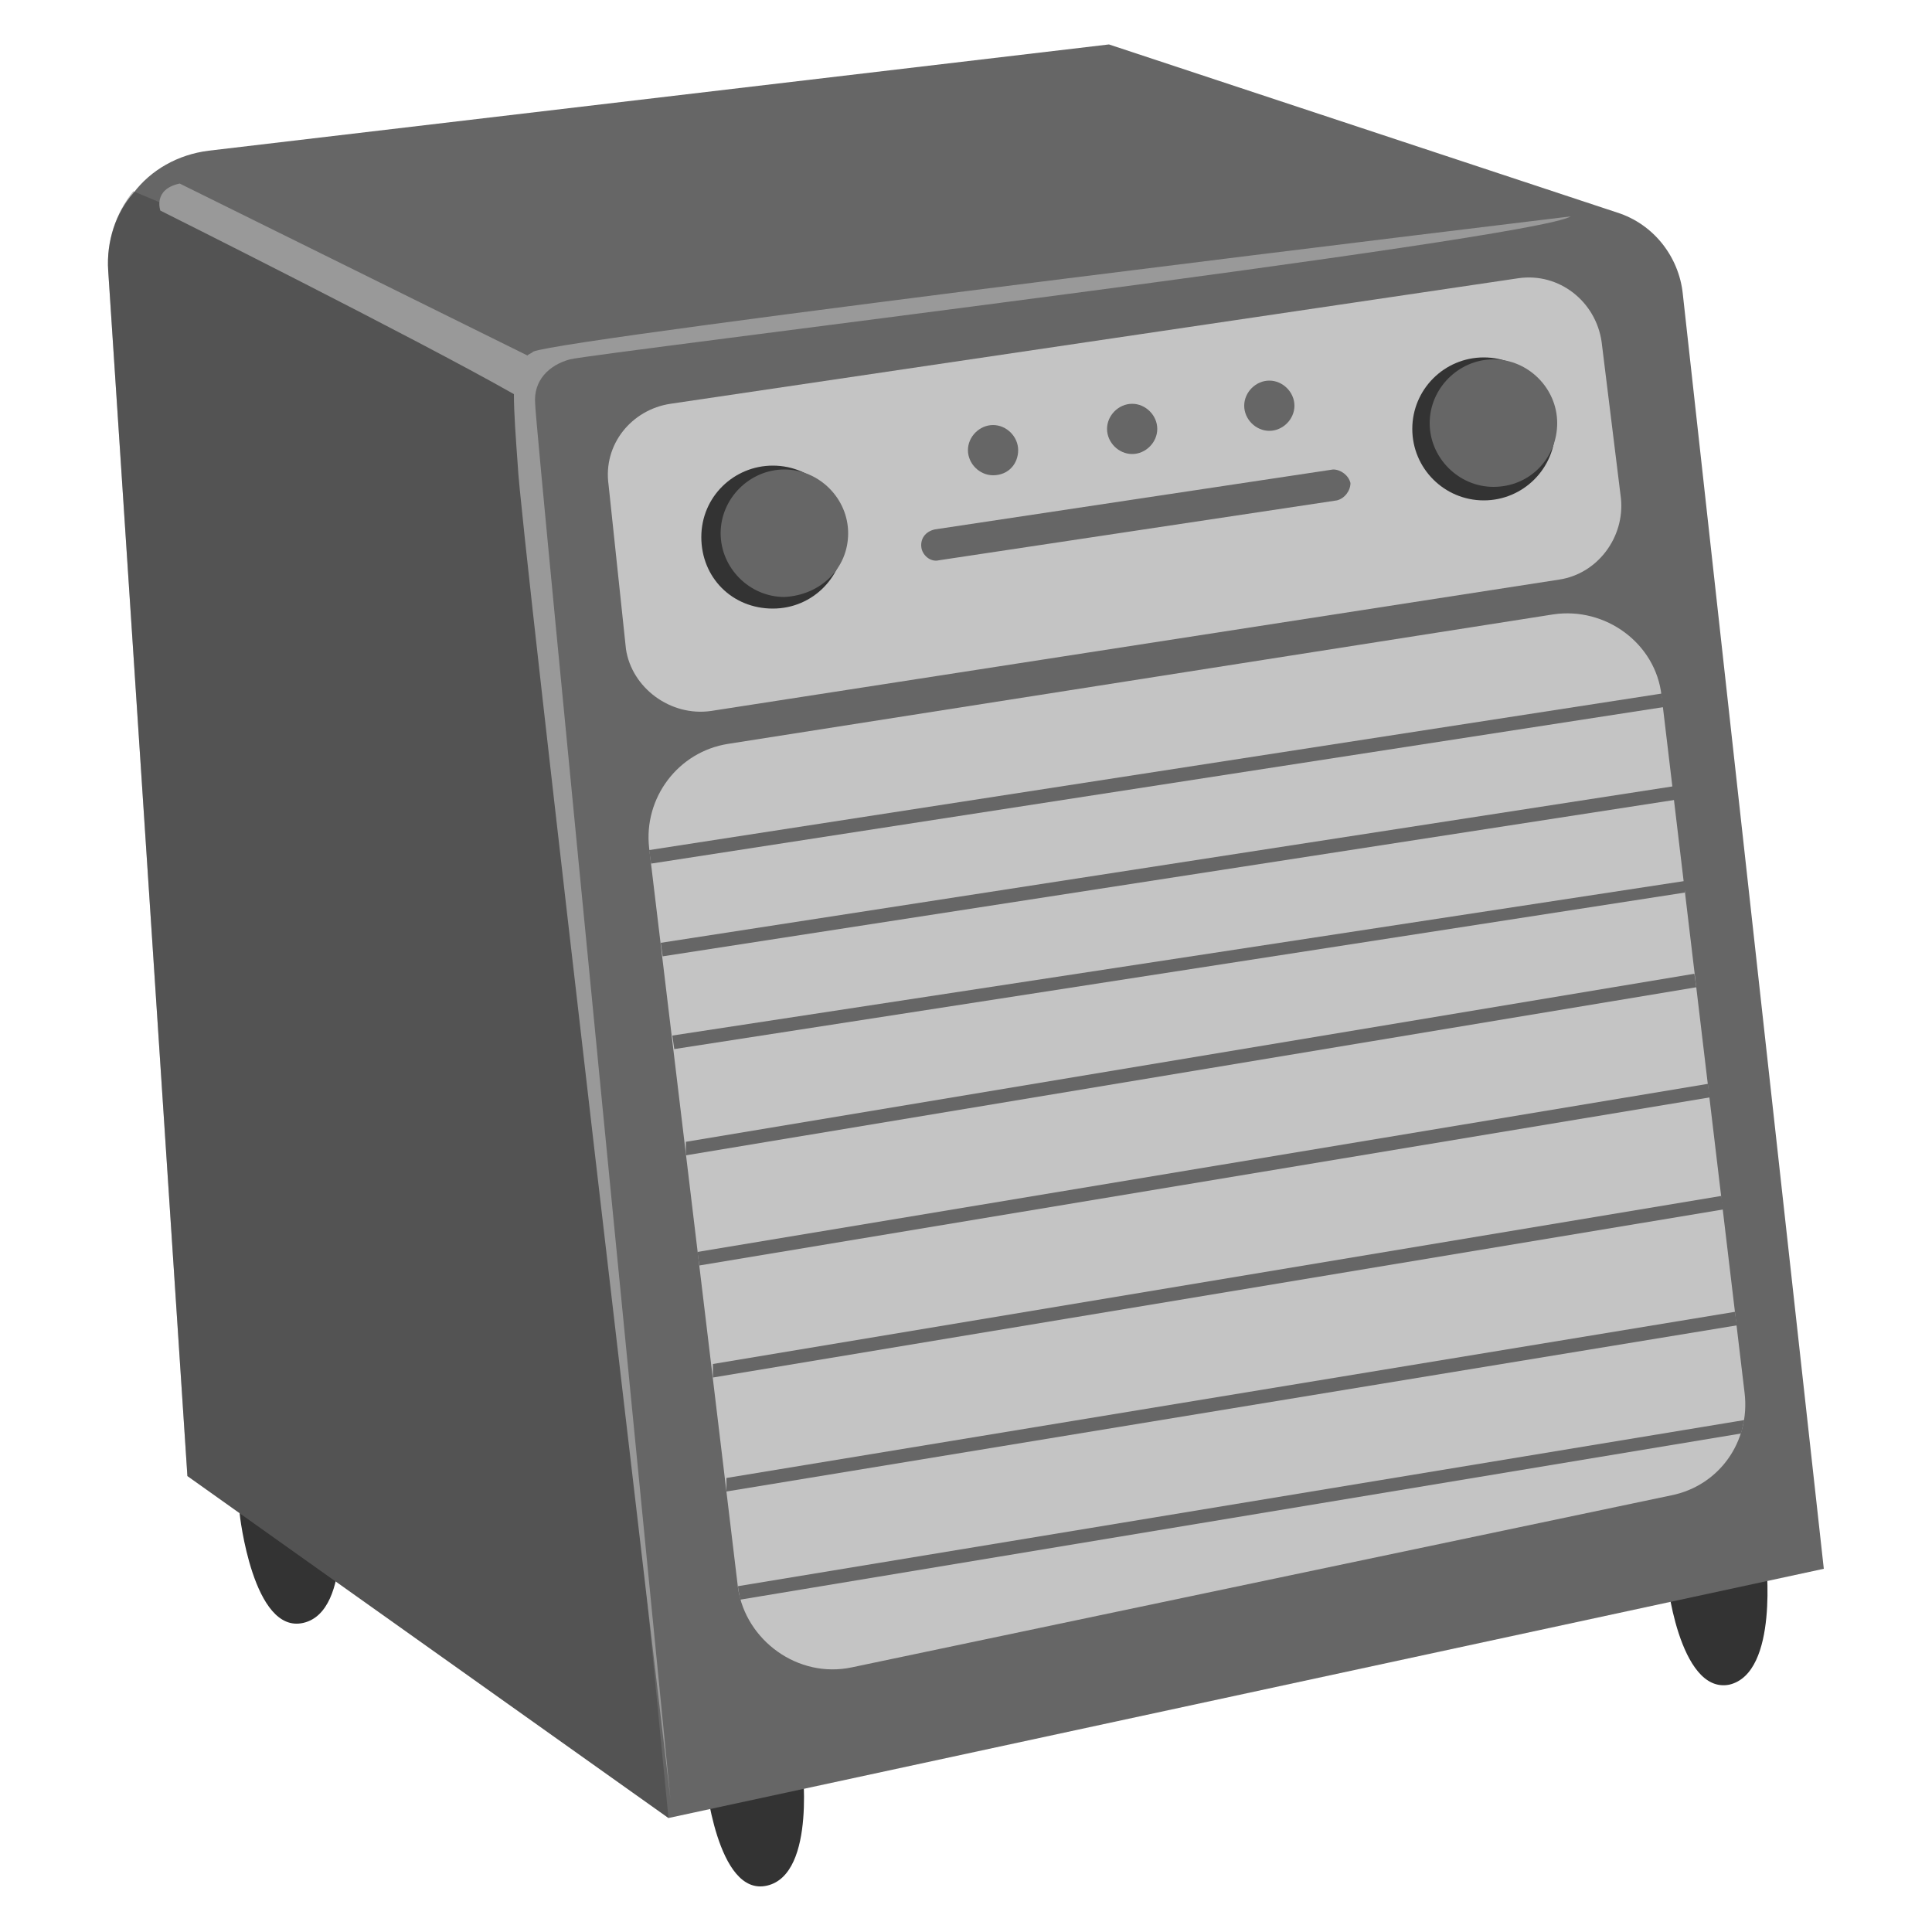 <?xml version="1.0" encoding="utf-8"?>
<!-- Generator: Adobe Illustrator 26.3.1, SVG Export Plug-In . SVG Version: 6.00 Build 0)  -->
<svg version="1.1" id="OBJECT" xmlns="http://www.w3.org/2000/svg" xmlns:xlink="http://www.w3.org/1999/xlink" x="0px" y="0px"
	 width="100px" height="100px" viewBox="0 0 100 100" enable-background="new 0 0 100 100" xml:space="preserve">
<g>
	<g>
		<path fill="#333333" d="M39.7,97.6c2.6-0.6,1.8-6.5,1.8-6.5L36.5,92C36.5,92,37.1,98.2,39.7,97.6z"/>
	</g>
	<g>
		<path fill="#333333" d="M15.7,84c2.6-0.6,1.8-6.5,1.8-6.5l-5.1,0.8C12.4,78.4,13.1,84.6,15.7,84z"/>
	</g>
	<g>
		<path fill="#333333" d="M89.5,87.2c2.6-0.6,1.9-6.5,1.9-6.5l-5.1,0.8C86.2,81.5,86.9,87.7,89.5,87.2z"/>
	</g>
	<g>
		<path fill="#666666" d="M34.6,94.1l59.8-12.9l-7.3-66c-0.2-1.9-1.5-3.6-3.4-4.2L57.4,2.3L10.8,7.8c-1.6,0.2-3,1-3.9,2.2
			C6,11,5.5,12.5,5.6,14l4.1,62.4L34.6,94.1z"/>
	</g>
	<g opacity="0.37">
		<path fill="#333333" d="M34.6,94.1l-7.4-75.7L6.9,9.9C6,11,5.5,12.5,5.6,14l4.1,62.4L34.6,94.1z"/>
	</g>
	<g>
		<path fill="#C4C4C4" d="M44.1,86.3l42.4-8.9c2.5-0.5,4.1-2.8,3.8-5.3L86,36c-0.3-2.7-2.9-4.6-5.6-4.2l-42.7,6.7
			c-2.6,0.4-4.4,2.8-4.1,5.4l4.6,38.3C38.6,84.9,41.3,86.9,44.1,86.3z"/>
	</g>
	<g>
		<path fill="#C4C4C4" d="M36.8,36.8L80.7,30c2-0.3,3.4-2.2,3.2-4.2l-1-8.1c-0.3-2.1-2.2-3.6-4.3-3.3l-43.9,6.5
			c-2,0.3-3.5,2.1-3.2,4.2l0.9,8.5C32.7,35.6,34.7,37.1,36.8,36.8z"/>
	</g>
	<g>
		<path fill="#333333" d="M43.7,27.8c0-2-1.6-3.7-3.7-3.7c-2,0-3.7,1.6-3.7,3.7s1.6,3.7,3.7,3.7C42.1,31.5,43.7,29.8,43.7,27.8z"/>
	</g>
	<g>
		<path fill="#666666" d="M43.9,27.6c0-1.8-1.5-3.3-3.3-3.3c-1.8,0-3.3,1.5-3.3,3.3c0,1.8,1.5,3.3,3.3,3.3
			C42.5,30.8,43.9,29.4,43.9,27.6z"/>
	</g>
	<g>
		<circle fill="#333333" cx="76.8" cy="22.2" r="3.7"/>
	</g>
	<g>
		<path fill="#666666" d="M80.6,21.9c0-1.8-1.5-3.3-3.3-3.3c-1.8,0-3.3,1.5-3.3,3.3c0,1.8,1.5,3.3,3.3,3.3
			C79.2,25.2,80.6,23.7,80.6,21.9z"/>
	</g>
	<g>
		<path fill="#666666" d="M48.6,29l20.6-3.1c0.4-0.1,0.7-0.5,0.7-0.9c-0.1-0.4-0.5-0.7-0.9-0.7l-20.6,3.1c-0.5,0.1-0.8,0.5-0.7,1
			l0,0C47.8,28.8,48.2,29.1,48.6,29z"/>
	</g>
	<g>
		<path fill="#666666" d="M52.7,23.3c0-0.7-0.6-1.3-1.3-1.3c-0.7,0-1.3,0.6-1.3,1.3c0,0.7,0.6,1.3,1.3,1.3
			C52.2,24.6,52.7,24,52.7,23.3z"/>
	</g>
	<g>
		<path fill="#666666" d="M59.9,22.2c0-0.7-0.6-1.3-1.3-1.3c-0.7,0-1.3,0.6-1.3,1.3c0,0.7,0.6,1.3,1.3,1.3
			C59.3,23.5,59.9,22.9,59.9,22.2z"/>
	</g>
	<g>
		<path fill="#666666" d="M67,21c0-0.7-0.6-1.3-1.3-1.3c-0.7,0-1.3,0.6-1.3,1.3c0,0.7,0.6,1.3,1.3,1.3C66.4,22.3,67,21.7,67,21z"/>
	</g>
	<g>
		<path fill="#999999" d="M29.5,18.6c1.1-0.3,49.9-6.2,51.8-7.4c0,0-52.2,6.3-53.7,7c-0.1,0.1-0.2,0.1-0.3,0.2l-18-8.9
			c-1.4,0.3-1,1.4-1,1.4s13.2,6.6,18.3,9.5c0,1,0.1,2.3,0.2,3.7c0.1,2.9,7.9,69,7.9,69s-7-71-7-72.2C27.6,19.7,28.4,18.9,29.5,18.6z
			"/>
	</g>
	<g>
		<path fill="#666666" d="M90.1,74.2c0.1-0.2,0.1-0.5,0.2-0.7l-52.1,8.6c0,0.2,0.1,0.5,0.1,0.7L90.1,74.2z"/>
		<polygon fill="#666666" points="36.9,70.6 36.9,71.3 89.2,62.6 89.1,61.9 		"/>
		<polygon fill="#666666" points="37.6,76.5 37.6,77.2 89.9,68.6 89.8,67.9 		"/>
		<polygon fill="#666666" points="36.1,64.8 36.2,65.5 88.5,56.8 88.4,56.1 		"/>
		<polygon fill="#666666" points="34.2,48.8 34.3,49.5 86.7,41.4 86.6,40.7 		"/>
		<path fill="#666666" d="M86,35.9L33.6,44l0.1,0.7l52.4-8.1L86,35.9C86,36,86,35.9,86,35.9z"/>
		<polygon fill="#666666" points="34.8,53.6 34.9,54.3 87.2,46.2 87.2,45.6 		"/>
		<polygon fill="#666666" points="35.5,59.1 35.5,59.8 87.8,51.1 87.7,50.4 		"/>
	</g>
</g>
</svg>
